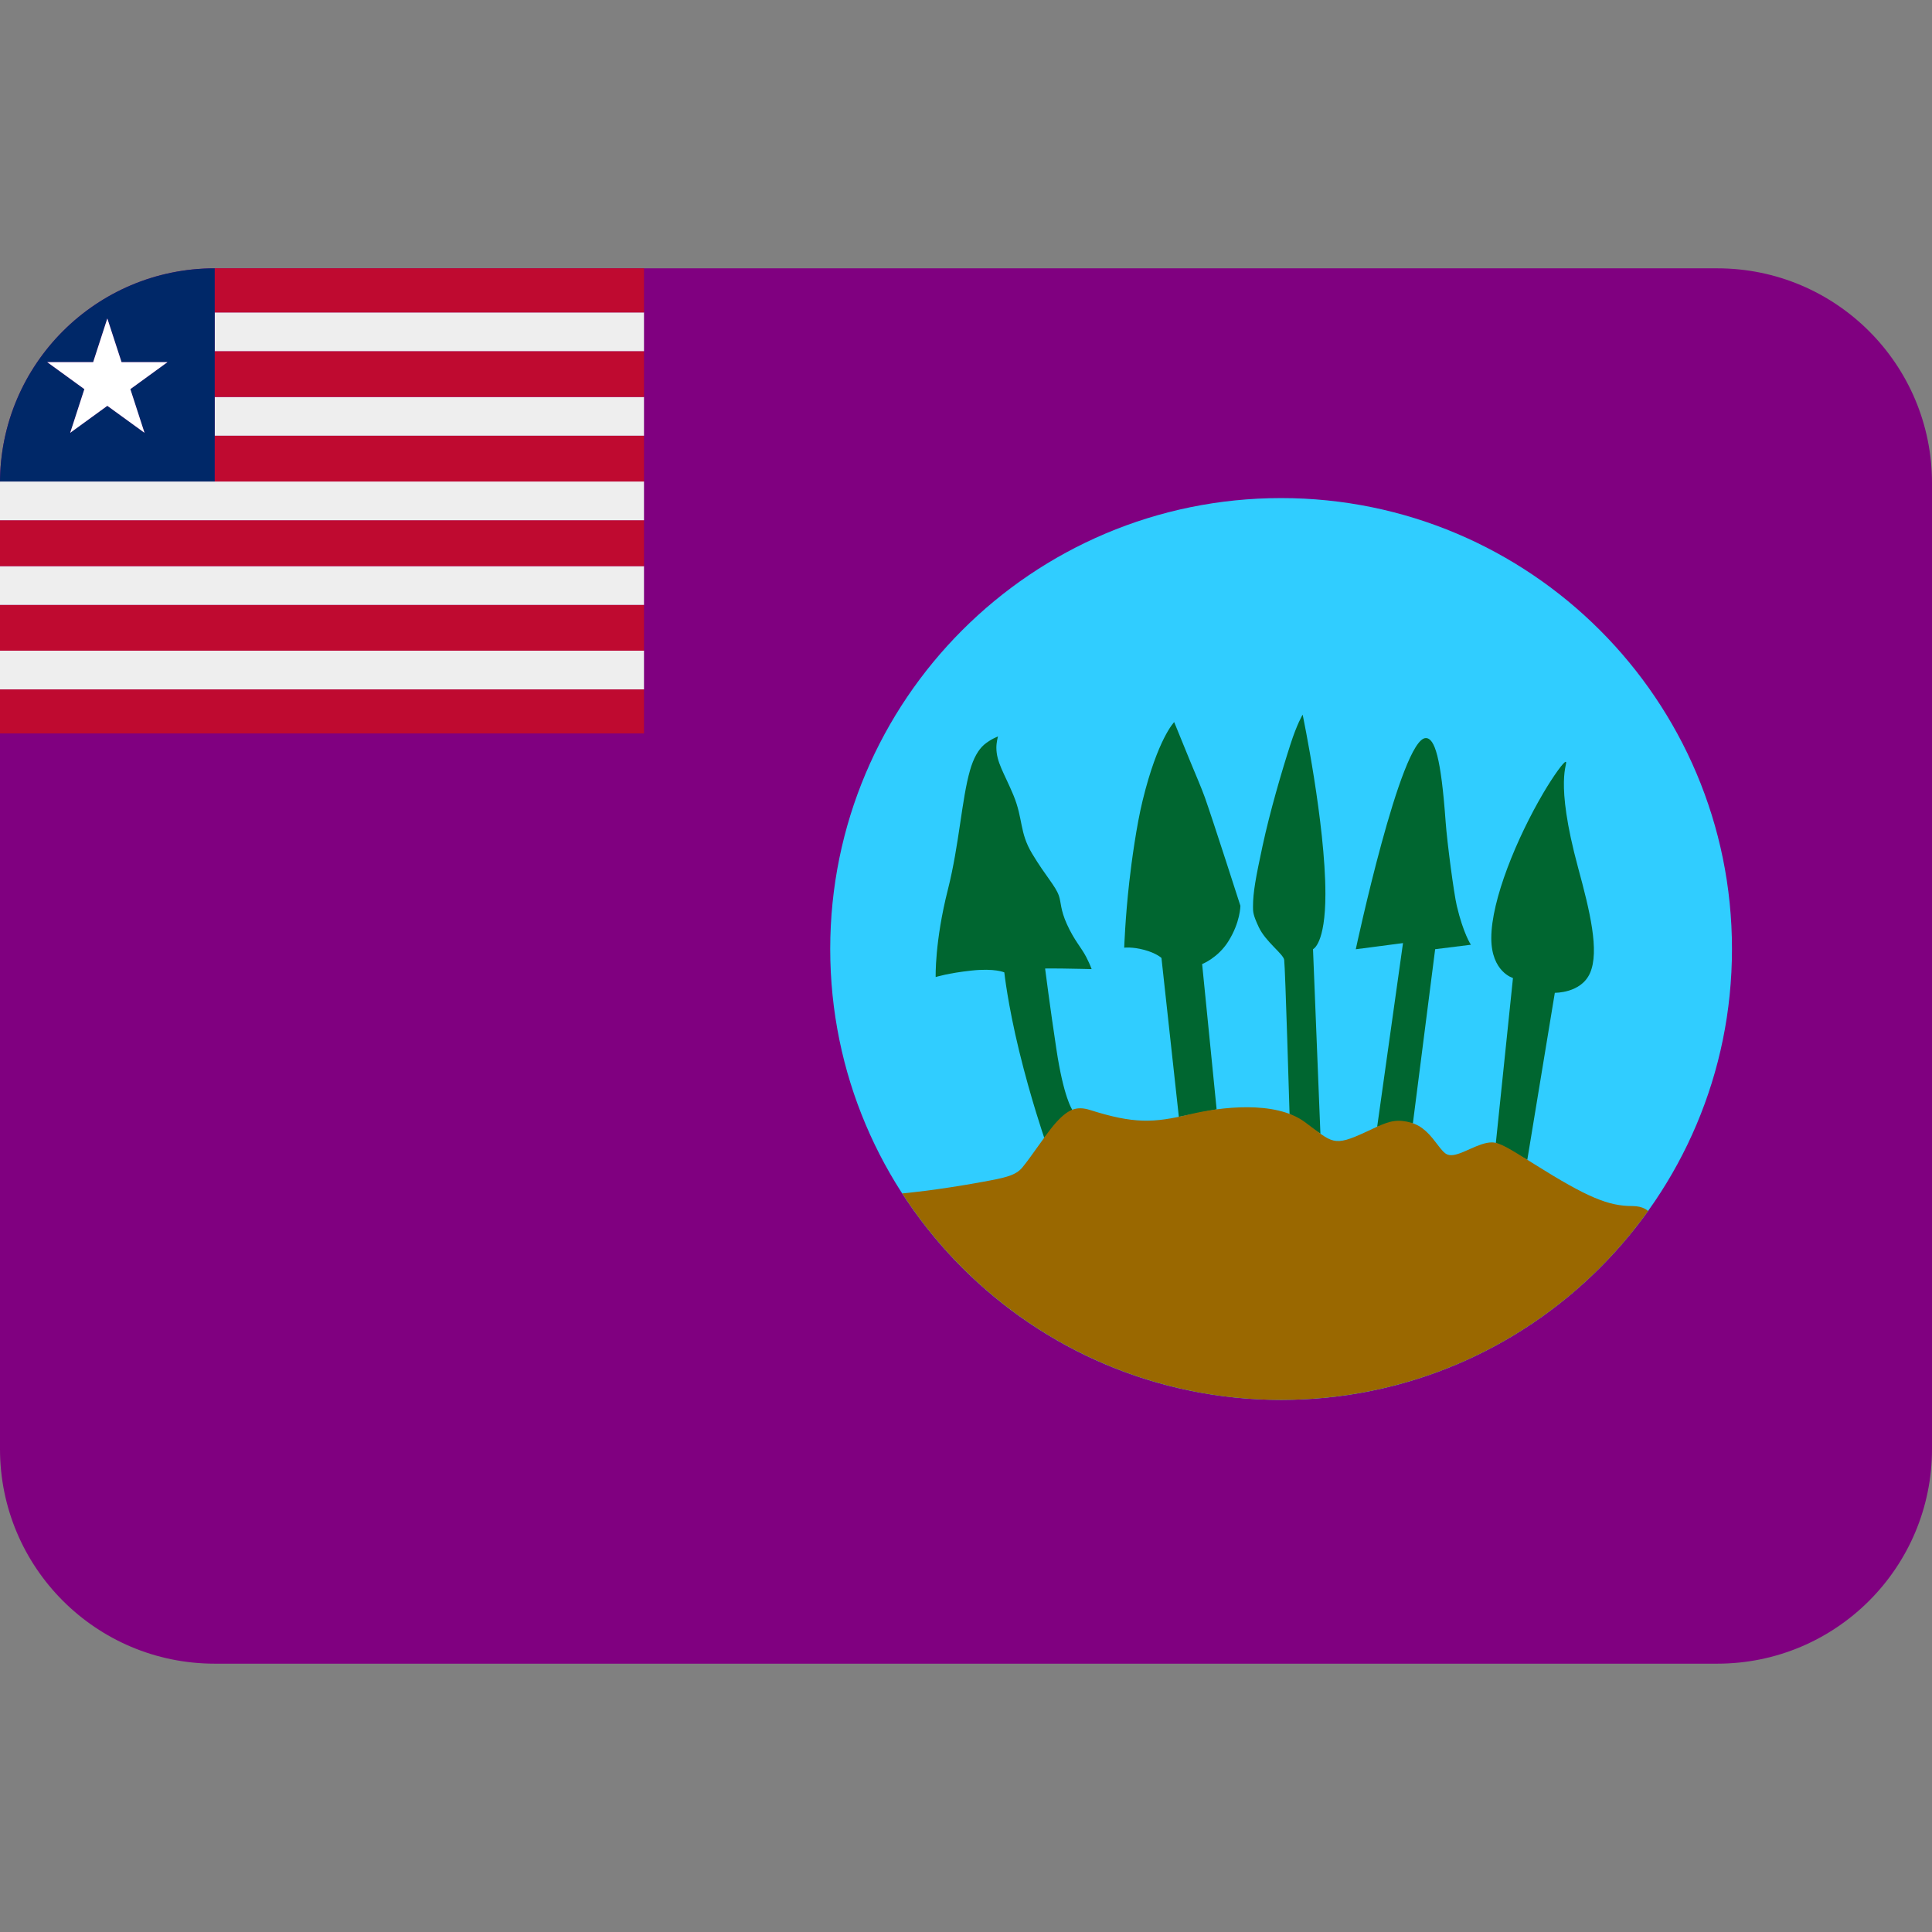 <svg xmlns:dc="http://purl.org/dc/elements/1.1/" xmlns:cc="http://creativecommons.org/ns#" xmlns:rdf="http://www.w3.org/1999/02/22-rdf-syntax-ns#" xmlns:svg="http://www.w3.org/2000/svg" xmlns="http://www.w3.org/2000/svg" viewBox="0 0 45 45" style="enable-background:new 0 0 45 45;" xml:space="preserve" version="1.1" id="svg2"><rect x="0" y="0" width="45" height="45" fill="#808080" stroke="none"/><defs id="defs6"><clipPath id="clipPath16" clipPathUnits="userSpaceOnUse"><path id="path18" d="M 4,31 C 1.791,31 0,29.209 0,27 L 0,27 0,9 C 0,6.791 1.791,5 4,5 l 0,0 28,0 c 2.209,0 4,1.791 4,4 l 0,0 0,18 c 0,2.209 -1.791,4 -4,4 l 0,0 -28,0 z"/></clipPath></defs><g transform="matrix(1.25,0,0,-1.25,0,45)" id="g10"><g id="g12"><g xmlns="http://www.w3.org/2000/svg" clip-path="url(#clipPath16)" id="g14"><g id="g30"><path id="path20" style="fill:#800080;fill-opacity:1;fill-rule:nonzero;stroke:none" d="M 0,5 H 36 V 31 H 0 Z"/></g><g id="g34"><path id="path30" style="fill:#30cdff;fill-opacity:1;fill-rule:nonzero;stroke:none" d="m 32.273,18.317 c 0,4.64 -3.762,8.402 -8.401,8.402 -4.641,0 -8.402,-3.762 -8.402,-8.402 0,-4.64 3.761,-8.402 8.402,-8.402 4.639,0 8.401,3.762 8.401,8.402"/><path id="path31" style="fill:#006630;fill-opacity:1;fill-rule:nonzero;stroke:none" d="m 19.457,14.801 c 0,0 -0.249,0.723 -0.465,1.609 -0.216,0.886 -0.278,1.471 -0.278,1.471 0,0 -0.173,0.081 -0.611,0.034 -0.438,-0.047 -0.668,-0.121 -0.668,-0.121 0,0 -0.02,0.655 0.228,1.632 0.212,0.84 0.256,1.677 0.412,2.221 0.064,0.227 0.158,0.388 0.264,0.478 0.12,0.102 0.257,0.152 0.257,0.152 0,0 -0.03,-0.106 -0.03,-0.208 0,-0.273 0.147,-0.476 0.317,-0.884 0.185,-0.447 0.109,-0.691 0.349,-1.091 0.259,-0.431 0.437,-0.602 0.5,-0.788 0.041,-0.121 0.027,-0.259 0.148,-0.526 0.138,-0.306 0.269,-0.434 0.362,-0.616 0.077,-0.152 0.099,-0.222 0.099,-0.222 0,0 -0.303,0.008 -0.552,0.011 -0.249,0.004 -0.315,0 -0.315,0 0,0 0.095,-0.743 0.209,-1.494 0.136,-0.912 0.297,-1.137 0.297,-1.137 z"/><path id="path32" style="fill:#006630;fill-opacity:1;fill-rule:nonzero;stroke:none" d="m 20.948,18.341 c 0,0 0.15,0.02 0.375,-0.041 0.226,-0.061 0.319,-0.15 0.319,-0.15 l 0.324,-2.96 0.704,0.139 -0.27,2.707 c 0,0 0.293,0.113 0.488,0.423 0.225,0.359 0.225,0.663 0.225,0.663 0,0 -0.504,1.571 -0.66,2.013 -0.062,0.174 -0.173,0.431 -0.274,0.675 -0.156,0.38 -0.3,0.735 -0.3,0.735 0,0 -0.307,-0.311 -0.587,-1.458 -0.115,-0.466 -0.207,-1.143 -0.249,-1.516 -0.077,-0.683 -0.095,-1.23 -0.095,-1.23"/><path id="path33" style="fill:#006630;fill-opacity:1;fill-rule:nonzero;stroke:none" d="m 24.273,22.683 c 0,0 -0.104,-0.167 -0.229,-0.558 -0.163,-0.505 -0.382,-1.254 -0.519,-1.892 -0.127,-0.59 -0.177,-0.864 -0.177,-1.125 0,-0.098 -0.002,-0.151 0.107,-0.383 0.126,-0.271 0.458,-0.501 0.474,-0.61 0.019,-0.124 0.1,-2.87 0.1,-2.87 l 0.575,-0.37 -0.138,3.439 c 0,0 0.231,0.089 0.231,1.028 0,1.314 -0.424,3.341 -0.424,3.341"/><path id="path34" style="fill:#006630;fill-opacity:1;fill-rule:nonzero;stroke:none" d="m 25.662,15.007 0.481,3.42 -0.88,-0.115 c 0,0 0.84,3.935 1.305,3.935 0.165,0 0.283,-0.359 0.369,-1.556 0.028,-0.391 0.154,-1.341 0.208,-1.569 0.123,-0.521 0.263,-0.726 0.263,-0.726 l -0.666,-0.083 -0.415,-3.244 z"/><path id="path35" style="fill:#006630;fill-opacity:1;fill-rule:nonzero;stroke:none" d="m 27.873,14.703 0.319,3.073 c 0,0 -0.404,0.114 -0.404,0.743 0,0.712 0.475,1.864 0.97,2.705 0.191,0.324 0.388,0.596 0.419,0.58 0.049,-0.027 -0.221,-0.315 0.23,-1.978 0.216,-0.795 0.401,-1.55 0.22,-1.959 -0.167,-0.377 -0.655,-0.366 -0.655,-0.366 l -0.513,-3.112 z"/><path id="path36" style="fill:#9a6800;fill-opacity:1;fill-rule:nonzero;stroke:none" d="m 16.811,13.762 c 1.497,-2.314 4.1,-3.847 7.062,-3.847 2.818,0 5.313,1.389 6.836,3.519 0,0 -0.082,0.093 -0.291,0.093 -0.449,0 -0.835,0.158 -1.819,0.775 -0.48,0.301 -0.652,0.411 -0.802,0.411 -0.244,0 -0.562,-0.238 -0.754,-0.238 -0.128,0 -0.165,0.084 -0.344,0.308 -0.175,0.217 -0.336,0.303 -0.563,0.329 -0.221,0.025 -0.388,-0.066 -0.678,-0.201 -0.625,-0.292 -0.625,-0.202 -1.144,0.181 -0.553,0.408 -1.578,0.28 -2.145,0.144 -0.675,-0.163 -1.043,-0.177 -1.855,0.08 -0.264,0.084 -0.428,0.012 -0.679,-0.282 -0.137,-0.16 -0.421,-0.589 -0.584,-0.787 -0.125,-0.151 -0.317,-0.192 -0.733,-0.268 -0.89,-0.164 -1.507,-0.217 -1.507,-0.217"/></g><g id="g38"><path id="path40" style="fill:#bf0a30;fill-opacity:1;fill-rule:nonzero;stroke:none" d="m 0,22.333 h 12 v 0.82 H 0 Z"/><path id="path41" style="fill:#eeeeee;fill-opacity:1;fill-rule:nonzero;stroke:none" d="m 0,23.154 h 12 v 0.723 H 0 Z"/><path id="path42" style="fill:#bf0a30;fill-opacity:1;fill-rule:nonzero;stroke:none" d="M 0,23.876 H 12 V 24.73 H 0 Z"/><path id="path43" style="fill:#eeeeee;fill-opacity:1;fill-rule:nonzero;stroke:none" d="m 0,24.729 h 12 v 0.723 H 0 Z"/><path id="path44" style="fill:#bf0a30;fill-opacity:1;fill-rule:nonzero;stroke:none" d="m 0,25.452 h 12 v 0.854 H 0 Z"/><path id="path45" style="fill:#eeeeee;fill-opacity:1;fill-rule:nonzero;stroke:none" d="m 0,27.028 v -0.028 -0.694 h 12 v 0.722 H 4 Z"/><path id="path46" style="fill:#bf0a30;fill-opacity:1;fill-rule:nonzero;stroke:none" d="m 4,27.028 h 8 v 0.854 H 4 Z"/><path id="path47" style="fill:#eeeeee;fill-opacity:1;fill-rule:nonzero;stroke:none" d="m 4,27.881 h 8 v 0.722 H 4 Z"/><path id="path48" style="fill:#bf0a30;fill-opacity:1;fill-rule:nonzero;stroke:none" d="m 4,28.604 h 8 v 0.854 H 4 Z"/><path id="path49" style="fill:#eeeeee;fill-opacity:1;fill-rule:nonzero;stroke:none" d="m 4,29.457 h 8 v 0.722 H 4 Z"/><path id="path50" style="fill:#bf0a30;fill-opacity:1;fill-rule:nonzero;stroke:none" d="m 4,30.179 h 8 V 31 H 4 Z"/><path id="path51" style="fill:#002868;fill-opacity:1;fill-rule:nonzero;stroke:none" d="m 2,28.438 -0.693,-0.503 0.265,0.814 -0.693,0.503 H 1.735 L 2,30.067 2.265,29.252 h 0.856 l -0.693,-0.503 0.265,-0.814 z m 2,-0.556 v 0.722 0.854 0.722 0.821 H 0 v -3.973 h 4 z"/><path id="path52" style="fill:#ffffff;fill-opacity:1;fill-rule:nonzero;stroke:none" d="m 3.121,29.252 h -0.856 l -0.265,0.814 -0.264,-0.814 h -0.856 l 0.692,-0.503 -0.264,-0.814 0.692,0.503 0.693,-0.503 -0.264,0.814 z"/></g></g></g></g></svg>